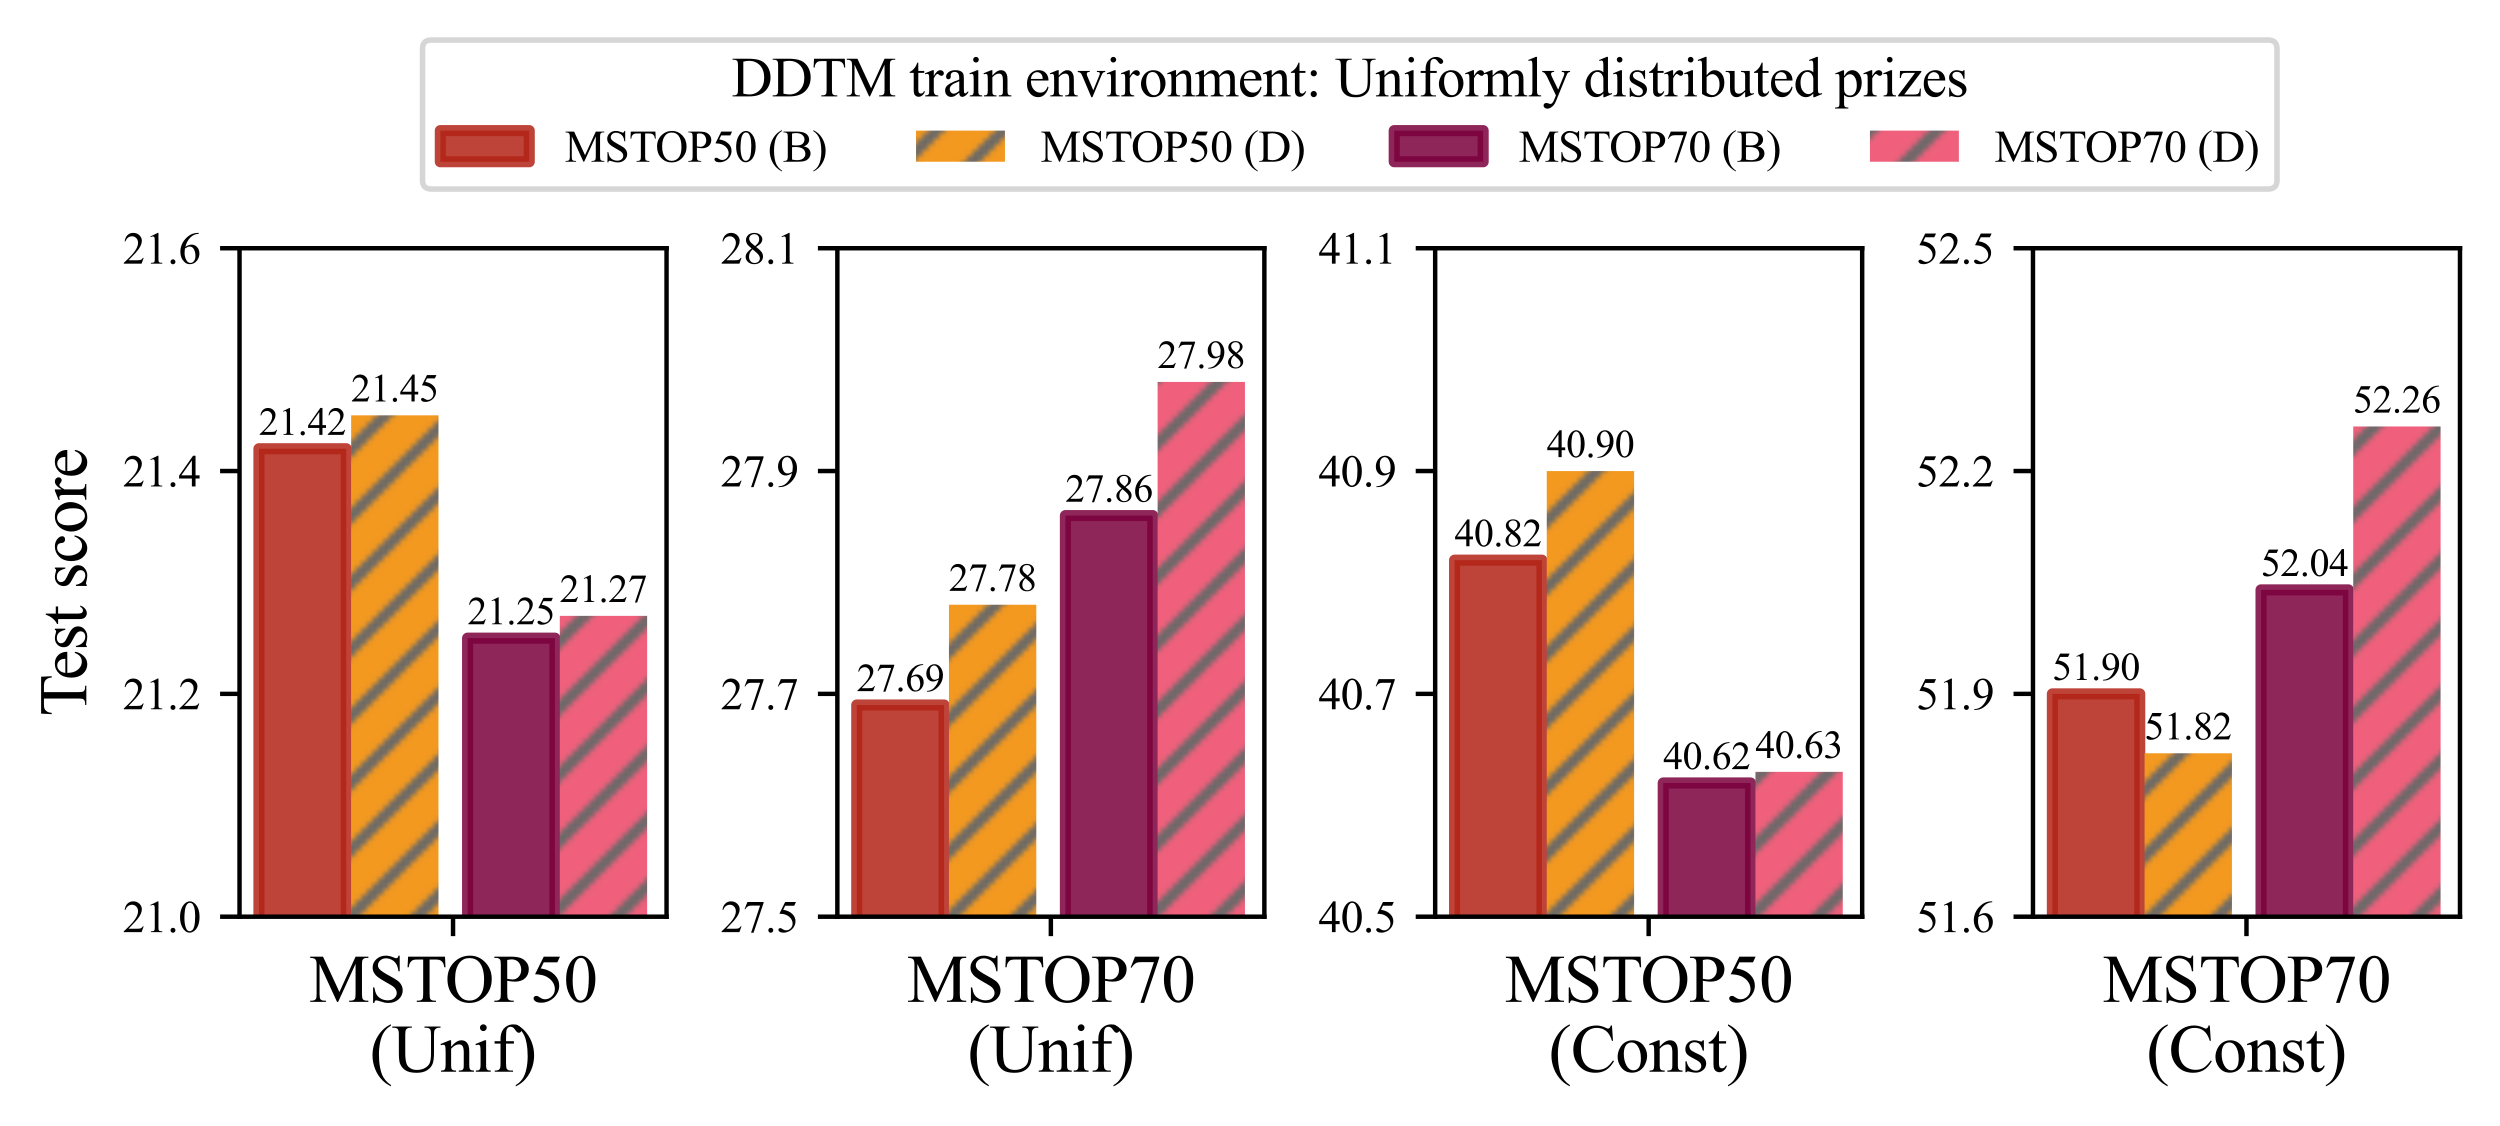 <?xml version="1.0" encoding="utf-8" standalone="no"?>
<!DOCTYPE svg PUBLIC "-//W3C//DTD SVG 1.1//EN"
  "http://www.w3.org/Graphics/SVG/1.1/DTD/svg11.dtd">
<svg height="202.605pt" version="1.1" viewBox="0 0 449.827 202.605" width="449.827pt" xmlns="http://www.w3.org/2000/svg" xmlns:xlink="http://www.w3.org/1999/xlink">
 <defs>
  <style type="text/css">*{stroke-linecap:butt;stroke-linejoin:round;}</style>
 </defs>
 <g id="figure_1">
  <g id="patch_1">
   <path d="M 0 202.605 
L 449.827 202.605 
L 449.827 0 
L 0 0 
z
" style="fill:#ffffff;"/>
  </g>
  <g id="axes_1">
   <g id="patch_2">
    <path d="M 43.099 164.939 
L 119.932 164.939 
L 119.932 44.662 
L 43.099 44.662 
z
" style="fill:#ffffff;"/>
   </g>
   <g id="patch_3">
    <path clip-path="url(#pd0d96da97e)" d="M 46.592 4374.648 
L 62.307 4374.648 
L 62.307 80.745 
L 46.592 80.745 
z
" style="fill:#b32417;opacity:0.85;stroke:#b32417;stroke-linejoin:miter;stroke-width:2;"/>
   </g>
   <g id="patch_4">
    <path clip-path="url(#pd0d96da97e)" d="M 63.181 4374.648 
L 78.896 4374.648 
L 78.896 74.731 
L 63.181 74.731 
z
" style="fill:url(#h69c9eb1861);"/>
   </g>
   <g id="patch_5">
    <path clip-path="url(#pd0d96da97e)" d="M 84.135 4374.648 
L 99.851 4374.648 
L 99.851 114.824 
L 84.135 114.824 
z
" style="fill:#7a003c;opacity:0.85;stroke:#7a003c;stroke-linejoin:miter;stroke-width:2;"/>
   </g>
   <g id="patch_6">
    <path clip-path="url(#pd0d96da97e)" d="M 100.724 4374.648 
L 116.439 4374.648 
L 116.439 110.814 
L 100.724 110.814 
z
" style="fill:url(#h06c59afed3);"/>
   </g>
   <g id="matplotlib.axis_1">
    <g id="xtick_1">
     <g id="line2d_1">
      <defs>
       <path d="M 0 0 
L 0 3.5 
" id="mc55e8072cb" style="stroke:#000000;stroke-width:0.8;"/>
      </defs>
      <g>
       <use style="stroke:#000000;stroke-width:0.8;" x="81.516" xlink:href="#mc55e8072cb" y="164.939"/>
      </g>
     </g>
     <g id="text_1">
      <!-- MSTOP50 -->
      <g transform="translate(55.614 180.272)scale(0.12 -0.12)">
       <defs>
        <path d="M 2619 0 
L 981 3566 
L 981 734 
Q 981 344 1066 247 
Q 1181 116 1431 116 
L 1581 116 
L 1581 0 
L 106 0 
L 106 116 
L 256 116 
Q 525 116 638 278 
Q 706 378 706 734 
L 706 3503 
Q 706 3784 644 3909 
Q 600 4000 483 4061 
Q 366 4122 106 4122 
L 106 4238 
L 1306 4238 
L 2844 922 
L 4356 4238 
L 5556 4238 
L 5556 4122 
L 5409 4122 
Q 5138 4122 5025 3959 
Q 4956 3859 4956 3503 
L 4956 734 
Q 4956 344 5044 247 
Q 5159 116 5409 116 
L 5556 116 
L 5556 0 
L 3756 0 
L 3756 116 
L 3906 116 
Q 4178 116 4288 278 
Q 4356 378 4356 734 
L 4356 3566 
L 2722 0 
L 2619 0 
z
" id="TimesNewRomanPSMT-4d" transform="scale(0.016)"/>
        <path d="M 2934 4334 
L 2934 2869 
L 2819 2869 
Q 2763 3291 2617 3541 
Q 2472 3791 2203 3937 
Q 1934 4084 1647 4084 
Q 1322 4084 1109 3886 
Q 897 3688 897 3434 
Q 897 3241 1031 3081 
Q 1225 2847 1953 2456 
Q 2547 2138 2764 1967 
Q 2981 1797 3098 1565 
Q 3216 1334 3216 1081 
Q 3216 600 2842 251 
Q 2469 -97 1881 -97 
Q 1697 -97 1534 -69 
Q 1438 -53 1133 45 
Q 828 144 747 144 
Q 669 144 623 97 
Q 578 50 556 -97 
L 441 -97 
L 441 1356 
L 556 1356 
Q 638 900 775 673 
Q 913 447 1195 297 
Q 1478 147 1816 147 
Q 2206 147 2432 353 
Q 2659 559 2659 841 
Q 2659 997 2573 1156 
Q 2488 1316 2306 1453 
Q 2184 1547 1640 1851 
Q 1097 2156 867 2337 
Q 638 2519 519 2737 
Q 400 2956 400 3219 
Q 400 3675 750 4004 
Q 1100 4334 1641 4334 
Q 1978 4334 2356 4169 
Q 2531 4091 2603 4091 
Q 2684 4091 2736 4139 
Q 2788 4188 2819 4334 
L 2934 4334 
z
" id="TimesNewRomanPSMT-53" transform="scale(0.016)"/>
        <path d="M 3703 4238 
L 3750 3244 
L 3631 3244 
Q 3597 3506 3538 3619 
Q 3441 3800 3280 3886 
Q 3119 3972 2856 3972 
L 2259 3972 
L 2259 734 
Q 2259 344 2344 247 
Q 2463 116 2709 116 
L 2856 116 
L 2856 0 
L 1059 0 
L 1059 116 
L 1209 116 
Q 1478 116 1591 278 
Q 1659 378 1659 734 
L 1659 3972 
L 1150 3972 
Q 853 3972 728 3928 
Q 566 3869 450 3700 
Q 334 3531 313 3244 
L 194 3244 
L 244 4238 
L 3703 4238 
z
" id="TimesNewRomanPSMT-54" transform="scale(0.016)"/>
        <path d="M 2341 4334 
Q 3166 4334 3770 3707 
Q 4375 3081 4375 2144 
Q 4375 1178 3765 540 
Q 3156 -97 2291 -97 
Q 1416 -97 820 525 
Q 225 1147 225 2134 
Q 225 3144 913 3781 
Q 1509 4334 2341 4334 
z
M 2281 4106 
Q 1713 4106 1369 3684 
Q 941 3159 941 2147 
Q 941 1109 1384 550 
Q 1725 125 2284 125 
Q 2881 125 3270 590 
Q 3659 1056 3659 2059 
Q 3659 3147 3231 3681 
Q 2888 4106 2281 4106 
z
" id="TimesNewRomanPSMT-4f" transform="scale(0.016)"/>
        <path d="M 1313 1984 
L 1313 750 
Q 1313 350 1400 253 
Q 1519 116 1759 116 
L 1922 116 
L 1922 0 
L 106 0 
L 106 116 
L 266 116 
Q 534 116 650 291 
Q 713 388 713 750 
L 713 3488 
Q 713 3888 628 3984 
Q 506 4122 266 4122 
L 106 4122 
L 106 4238 
L 1659 4238 
Q 2228 4238 2556 4120 
Q 2884 4003 3109 3725 
Q 3334 3447 3334 3066 
Q 3334 2547 2992 2222 
Q 2650 1897 2025 1897 
Q 1872 1897 1694 1919 
Q 1516 1941 1313 1984 
z
M 1313 2163 
Q 1478 2131 1606 2115 
Q 1734 2100 1825 2100 
Q 2150 2100 2386 2351 
Q 2622 2603 2622 3003 
Q 2622 3278 2509 3514 
Q 2397 3750 2190 3867 
Q 1984 3984 1722 3984 
Q 1563 3984 1313 3925 
L 1313 2163 
z
" id="TimesNewRomanPSMT-50" transform="scale(0.016)"/>
        <path d="M 2778 4238 
L 2534 3706 
L 1259 3706 
L 981 3138 
Q 1809 3016 2294 2522 
Q 2709 2097 2709 1522 
Q 2709 1188 2573 903 
Q 2438 619 2231 419 
Q 2025 219 1772 97 
Q 1413 -75 1034 -75 
Q 653 -75 479 54 
Q 306 184 306 341 
Q 306 428 378 495 
Q 450 563 559 563 
Q 641 563 702 538 
Q 763 513 909 409 
Q 1144 247 1384 247 
Q 1750 247 2026 523 
Q 2303 800 2303 1197 
Q 2303 1581 2056 1914 
Q 1809 2247 1375 2428 
Q 1034 2569 447 2591 
L 1259 4238 
L 2778 4238 
z
" id="TimesNewRomanPSMT-35" transform="scale(0.016)"/>
        <path d="M 231 2094 
Q 231 2819 450 3342 
Q 669 3866 1031 4122 
Q 1313 4325 1613 4325 
Q 2100 4325 2488 3828 
Q 2972 3213 2972 2159 
Q 2972 1422 2759 906 
Q 2547 391 2217 158 
Q 1888 -75 1581 -75 
Q 975 -75 572 641 
Q 231 1244 231 2094 
z
M 844 2016 
Q 844 1141 1059 588 
Q 1238 122 1591 122 
Q 1759 122 1940 273 
Q 2122 425 2216 781 
Q 2359 1319 2359 2297 
Q 2359 3022 2209 3506 
Q 2097 3866 1919 4016 
Q 1791 4119 1609 4119 
Q 1397 4119 1231 3928 
Q 1006 3669 925 3112 
Q 844 2556 844 2016 
z
" id="TimesNewRomanPSMT-30" transform="scale(0.016)"/>
       </defs>
       <use xlink:href="#TimesNewRomanPSMT-4d"/>
       <use x="88.916" xlink:href="#TimesNewRomanPSMT-53"/>
       <use x="144.531" xlink:href="#TimesNewRomanPSMT-54"/>
       <use x="203.865" xlink:href="#TimesNewRomanPSMT-4f"/>
       <use x="276.082" xlink:href="#TimesNewRomanPSMT-50"/>
       <use x="331.697" xlink:href="#TimesNewRomanPSMT-35"/>
       <use x="381.697" xlink:href="#TimesNewRomanPSMT-30"/>
      </g>
      <!-- (Unif) -->
      <g transform="translate(66.522 192.838)scale(0.12 -0.12)">
       <defs>
        <path d="M 1988 -1253 
L 1988 -1369 
Q 1516 -1131 1200 -813 
Q 750 -359 506 256 
Q 263 872 263 1534 
Q 263 2503 741 3301 
Q 1219 4100 1988 4444 
L 1988 4313 
Q 1603 4100 1356 3731 
Q 1109 3363 987 2797 
Q 866 2231 866 1616 
Q 866 947 969 400 
Q 1050 -31 1165 -292 
Q 1281 -553 1476 -793 
Q 1672 -1034 1988 -1253 
z
" id="TimesNewRomanPSMT-28" transform="scale(0.016)"/>
        <path d="M 3053 4122 
L 3053 4238 
L 4553 4238 
L 4553 4122 
L 4394 4122 
Q 4144 4122 4009 3913 
Q 3944 3816 3944 3463 
L 3944 1744 
Q 3944 1106 3817 754 
Q 3691 403 3320 151 
Q 2950 -100 2313 -100 
Q 1619 -100 1259 140 
Q 900 381 750 788 
Q 650 1066 650 1831 
L 650 3488 
Q 650 3878 542 4000 
Q 434 4122 194 4122 
L 34 4122 
L 34 4238 
L 1866 4238 
L 1866 4122 
L 1703 4122 
Q 1441 4122 1328 3956 
Q 1250 3844 1250 3488 
L 1250 1641 
Q 1250 1394 1295 1075 
Q 1341 756 1459 578 
Q 1578 400 1801 284 
Q 2025 169 2350 169 
Q 2766 169 3094 350 
Q 3422 531 3542 814 
Q 3663 1097 3663 1772 
L 3663 3488 
Q 3663 3884 3575 3984 
Q 3453 4122 3213 4122 
L 3053 4122 
z
" id="TimesNewRomanPSMT-55" transform="scale(0.016)"/>
        <path d="M 1034 2341 
Q 1538 2947 1994 2947 
Q 2228 2947 2397 2830 
Q 2566 2713 2666 2444 
Q 2734 2256 2734 1869 
L 2734 647 
Q 2734 375 2778 278 
Q 2813 200 2889 156 
Q 2966 113 3172 113 
L 3172 0 
L 1756 0 
L 1756 113 
L 1816 113 
Q 2016 113 2095 173 
Q 2175 234 2206 353 
Q 2219 400 2219 647 
L 2219 1819 
Q 2219 2209 2117 2386 
Q 2016 2563 1775 2563 
Q 1403 2563 1034 2156 
L 1034 647 
Q 1034 356 1069 288 
Q 1113 197 1189 155 
Q 1266 113 1500 113 
L 1500 0 
L 84 0 
L 84 113 
L 147 113 
Q 366 113 442 223 
Q 519 334 519 647 
L 519 1709 
Q 519 2225 495 2337 
Q 472 2450 423 2490 
Q 375 2531 294 2531 
Q 206 2531 84 2484 
L 38 2597 
L 900 2947 
L 1034 2947 
L 1034 2341 
z
" id="TimesNewRomanPSMT-6e" transform="scale(0.016)"/>
        <path d="M 928 4444 
Q 1059 4444 1151 4351 
Q 1244 4259 1244 4128 
Q 1244 3997 1151 3903 
Q 1059 3809 928 3809 
Q 797 3809 703 3903 
Q 609 3997 609 4128 
Q 609 4259 701 4351 
Q 794 4444 928 4444 
z
M 1188 2947 
L 1188 647 
Q 1188 378 1227 289 
Q 1266 200 1342 156 
Q 1419 113 1622 113 
L 1622 0 
L 231 0 
L 231 113 
Q 441 113 512 153 
Q 584 194 626 287 
Q 669 381 669 647 
L 669 1750 
Q 669 2216 641 2353 
Q 619 2453 572 2492 
Q 525 2531 444 2531 
Q 356 2531 231 2484 
L 188 2597 
L 1050 2947 
L 1188 2947 
z
" id="TimesNewRomanPSMT-69" transform="scale(0.016)"/>
        <path d="M 1319 2638 
L 1319 756 
Q 1319 356 1406 250 
Q 1522 113 1716 113 
L 1975 113 
L 1975 0 
L 266 0 
L 266 113 
L 394 113 
Q 519 113 622 175 
Q 725 238 764 344 
Q 803 450 803 756 
L 803 2638 
L 247 2638 
L 247 2863 
L 803 2863 
L 803 3050 
Q 803 3478 940 3775 
Q 1078 4072 1361 4255 
Q 1644 4438 1997 4438 
Q 2325 4438 2600 4225 
Q 2781 4084 2781 3909 
Q 2781 3816 2700 3733 
Q 2619 3650 2525 3650 
Q 2453 3650 2373 3701 
Q 2294 3753 2178 3923 
Q 2063 4094 1966 4153 
Q 1869 4213 1750 4213 
Q 1606 4213 1506 4136 
Q 1406 4059 1362 3898 
Q 1319 3738 1319 3069 
L 1319 2863 
L 2056 2863 
L 2056 2638 
L 1319 2638 
z
" id="TimesNewRomanPSMT-66" transform="scale(0.016)"/>
        <path d="M 144 4313 
L 144 4444 
Q 619 4209 934 3891 
Q 1381 3434 1625 2820 
Q 1869 2206 1869 1541 
Q 1869 572 1392 -226 
Q 916 -1025 144 -1369 
L 144 -1253 
Q 528 -1038 776 -670 
Q 1025 -303 1145 264 
Q 1266 831 1266 1447 
Q 1266 2113 1163 2663 
Q 1084 3094 967 3353 
Q 850 3613 656 3853 
Q 463 4094 144 4313 
z
" id="TimesNewRomanPSMT-29" transform="scale(0.016)"/>
       </defs>
       <use xlink:href="#TimesNewRomanPSMT-28"/>
       <use x="33.301" xlink:href="#TimesNewRomanPSMT-55"/>
       <use x="105.518" xlink:href="#TimesNewRomanPSMT-6e"/>
       <use x="155.518" xlink:href="#TimesNewRomanPSMT-69"/>
       <use x="183.301" xlink:href="#TimesNewRomanPSMT-66"/>
       <use x="216.602" xlink:href="#TimesNewRomanPSMT-29"/>
      </g>
     </g>
    </g>
   </g>
   <g id="matplotlib.axis_2">
    <g id="ytick_1">
     <g id="line2d_2">
      <defs>
       <path d="M 0 0 
L -3.5 0 
" id="m2b790b8fc1" style="stroke:#000000;stroke-width:0.8;"/>
      </defs>
      <g>
       <use style="stroke:#000000;stroke-width:0.8;" x="43.099" xlink:href="#m2b790b8fc1" y="164.939"/>
      </g>
     </g>
     <g id="text_2">
      <!-- 21.0 -->
      <g transform="translate(22.099 167.717)scale(0.08 -0.08)">
       <defs>
        <path d="M 2934 816 
L 2638 0 
L 138 0 
L 138 116 
Q 1241 1122 1691 1759 
Q 2141 2397 2141 2925 
Q 2141 3328 1894 3587 
Q 1647 3847 1303 3847 
Q 991 3847 742 3664 
Q 494 3481 375 3128 
L 259 3128 
Q 338 3706 661 4015 
Q 984 4325 1469 4325 
Q 1984 4325 2329 3994 
Q 2675 3663 2675 3213 
Q 2675 2891 2525 2569 
Q 2294 2063 1775 1497 
Q 997 647 803 472 
L 1909 472 
Q 2247 472 2383 497 
Q 2519 522 2628 598 
Q 2738 675 2819 816 
L 2934 816 
z
" id="TimesNewRomanPSMT-32" transform="scale(0.016)"/>
        <path d="M 750 3822 
L 1781 4325 
L 1884 4325 
L 1884 747 
Q 1884 391 1914 303 
Q 1944 216 2037 169 
Q 2131 122 2419 116 
L 2419 0 
L 825 0 
L 825 116 
Q 1125 122 1212 167 
Q 1300 213 1334 289 
Q 1369 366 1369 747 
L 1369 3034 
Q 1369 3497 1338 3628 
Q 1316 3728 1258 3775 
Q 1200 3822 1119 3822 
Q 1003 3822 797 3725 
L 750 3822 
z
" id="TimesNewRomanPSMT-31" transform="scale(0.016)"/>
        <path d="M 800 606 
Q 947 606 1047 504 
Q 1147 403 1147 259 
Q 1147 116 1045 14 
Q 944 -88 800 -88 
Q 656 -88 554 14 
Q 453 116 453 259 
Q 453 406 554 506 
Q 656 606 800 606 
z
" id="TimesNewRomanPSMT-2e" transform="scale(0.016)"/>
       </defs>
       <use xlink:href="#TimesNewRomanPSMT-32"/>
       <use x="50" xlink:href="#TimesNewRomanPSMT-31"/>
       <use x="100" xlink:href="#TimesNewRomanPSMT-2e"/>
       <use x="125" xlink:href="#TimesNewRomanPSMT-30"/>
      </g>
     </g>
    </g>
    <g id="ytick_2">
     <g id="line2d_3">
      <g>
       <use style="stroke:#000000;stroke-width:0.8;" x="43.099" xlink:href="#m2b790b8fc1" y="124.847"/>
      </g>
     </g>
     <g id="text_3">
      <!-- 21.2 -->
      <g transform="translate(22.099 127.624)scale(0.08 -0.08)">
       <use xlink:href="#TimesNewRomanPSMT-32"/>
       <use x="50" xlink:href="#TimesNewRomanPSMT-31"/>
       <use x="100" xlink:href="#TimesNewRomanPSMT-2e"/>
       <use x="125" xlink:href="#TimesNewRomanPSMT-32"/>
      </g>
     </g>
    </g>
    <g id="ytick_3">
     <g id="line2d_4">
      <g>
       <use style="stroke:#000000;stroke-width:0.8;" x="43.099" xlink:href="#m2b790b8fc1" y="84.754"/>
      </g>
     </g>
     <g id="text_4">
      <!-- 21.4 -->
      <g transform="translate(22.099 87.532)scale(0.08 -0.08)">
       <defs>
        <path d="M 2978 1563 
L 2978 1119 
L 2409 1119 
L 2409 0 
L 1894 0 
L 1894 1119 
L 100 1119 
L 100 1519 
L 2066 4325 
L 2409 4325 
L 2409 1563 
L 2978 1563 
z
M 1894 1563 
L 1894 3666 
L 406 1563 
L 1894 1563 
z
" id="TimesNewRomanPSMT-34" transform="scale(0.016)"/>
       </defs>
       <use xlink:href="#TimesNewRomanPSMT-32"/>
       <use x="50" xlink:href="#TimesNewRomanPSMT-31"/>
       <use x="100" xlink:href="#TimesNewRomanPSMT-2e"/>
       <use x="125" xlink:href="#TimesNewRomanPSMT-34"/>
      </g>
     </g>
    </g>
    <g id="ytick_4">
     <g id="line2d_5">
      <g>
       <use style="stroke:#000000;stroke-width:0.8;" x="43.099" xlink:href="#m2b790b8fc1" y="44.662"/>
      </g>
     </g>
     <g id="text_5">
      <!-- 21.6 -->
      <g transform="translate(22.099 47.439)scale(0.08 -0.08)">
       <defs>
        <path d="M 2869 4325 
L 2869 4209 
Q 2456 4169 2195 4045 
Q 1934 3922 1679 3669 
Q 1425 3416 1258 3105 
Q 1091 2794 978 2366 
Q 1428 2675 1881 2675 
Q 2316 2675 2634 2325 
Q 2953 1975 2953 1425 
Q 2953 894 2631 456 
Q 2244 -75 1606 -75 
Q 1172 -75 869 213 
Q 275 772 275 1663 
Q 275 2231 503 2743 
Q 731 3256 1154 3653 
Q 1578 4050 1965 4187 
Q 2353 4325 2688 4325 
L 2869 4325 
z
M 925 2138 
Q 869 1716 869 1456 
Q 869 1156 980 804 
Q 1091 453 1309 247 
Q 1469 100 1697 100 
Q 1969 100 2183 356 
Q 2397 613 2397 1088 
Q 2397 1622 2184 2012 
Q 1972 2403 1581 2403 
Q 1463 2403 1327 2353 
Q 1191 2303 925 2138 
z
" id="TimesNewRomanPSMT-36" transform="scale(0.016)"/>
       </defs>
       <use xlink:href="#TimesNewRomanPSMT-32"/>
       <use x="50" xlink:href="#TimesNewRomanPSMT-31"/>
       <use x="100" xlink:href="#TimesNewRomanPSMT-2e"/>
       <use x="125" xlink:href="#TimesNewRomanPSMT-36"/>
      </g>
     </g>
    </g>
    <g id="text_6">
     <!-- Test score -->
     <g transform="translate(15.533 128.871)rotate(-90)scale(0.12 -0.12)">
      <defs>
       <path d="M 681 1784 
Q 678 1147 991 784 
Q 1303 422 1725 422 
Q 2006 422 2214 576 
Q 2422 731 2563 1106 
L 2659 1044 
Q 2594 616 2278 264 
Q 1963 -88 1488 -88 
Q 972 -88 605 314 
Q 238 716 238 1394 
Q 238 2128 614 2539 
Q 991 2950 1559 2950 
Q 2041 2950 2350 2633 
Q 2659 2316 2659 1784 
L 681 1784 
z
M 681 1966 
L 2006 1966 
Q 1991 2241 1941 2353 
Q 1863 2528 1708 2628 
Q 1553 2728 1384 2728 
Q 1125 2728 920 2526 
Q 716 2325 681 1966 
z
" id="TimesNewRomanPSMT-65" transform="scale(0.016)"/>
       <path d="M 2050 2947 
L 2050 1972 
L 1947 1972 
Q 1828 2431 1642 2597 
Q 1456 2763 1169 2763 
Q 950 2763 815 2647 
Q 681 2531 681 2391 
Q 681 2216 781 2091 
Q 878 1963 1175 1819 
L 1631 1597 
Q 2266 1288 2266 781 
Q 2266 391 1970 151 
Q 1675 -88 1309 -88 
Q 1047 -88 709 6 
Q 606 38 541 38 
Q 469 38 428 -44 
L 325 -44 
L 325 978 
L 428 978 
Q 516 541 762 319 
Q 1009 97 1316 97 
Q 1531 97 1667 223 
Q 1803 350 1803 528 
Q 1803 744 1651 891 
Q 1500 1038 1047 1263 
Q 594 1488 453 1669 
Q 313 1847 313 2119 
Q 313 2472 555 2709 
Q 797 2947 1181 2947 
Q 1350 2947 1591 2875 
Q 1750 2828 1803 2828 
Q 1853 2828 1881 2850 
Q 1909 2872 1947 2947 
L 2050 2947 
z
" id="TimesNewRomanPSMT-73" transform="scale(0.016)"/>
       <path d="M 1031 3803 
L 1031 2863 
L 1700 2863 
L 1700 2644 
L 1031 2644 
L 1031 788 
Q 1031 509 1111 412 
Q 1191 316 1316 316 
Q 1419 316 1516 380 
Q 1613 444 1666 569 
L 1788 569 
Q 1678 263 1478 108 
Q 1278 -47 1066 -47 
Q 922 -47 784 33 
Q 647 113 581 261 
Q 516 409 516 719 
L 516 2644 
L 63 2644 
L 63 2747 
Q 234 2816 414 2980 
Q 594 3144 734 3369 
Q 806 3488 934 3803 
L 1031 3803 
z
" id="TimesNewRomanPSMT-74" transform="scale(0.016)"/>
       <path id="TimesNewRomanPSMT-20" transform="scale(0.016)"/>
       <path d="M 2631 1088 
Q 2516 522 2178 217 
Q 1841 -88 1431 -88 
Q 944 -88 581 321 
Q 219 731 219 1428 
Q 219 2103 620 2525 
Q 1022 2947 1584 2947 
Q 2006 2947 2278 2723 
Q 2550 2500 2550 2259 
Q 2550 2141 2473 2067 
Q 2397 1994 2259 1994 
Q 2075 1994 1981 2113 
Q 1928 2178 1911 2362 
Q 1894 2547 1784 2644 
Q 1675 2738 1481 2738 
Q 1169 2738 978 2506 
Q 725 2200 725 1697 
Q 725 1184 976 792 
Q 1228 400 1656 400 
Q 1963 400 2206 609 
Q 2378 753 2541 1131 
L 2631 1088 
z
" id="TimesNewRomanPSMT-63" transform="scale(0.016)"/>
       <path d="M 1600 2947 
Q 2250 2947 2644 2453 
Q 2978 2031 2978 1484 
Q 2978 1100 2793 706 
Q 2609 313 2286 112 
Q 1963 -88 1566 -88 
Q 919 -88 538 428 
Q 216 863 216 1403 
Q 216 1797 411 2186 
Q 606 2575 925 2761 
Q 1244 2947 1600 2947 
z
M 1503 2744 
Q 1338 2744 1170 2645 
Q 1003 2547 900 2300 
Q 797 2053 797 1666 
Q 797 1041 1045 587 
Q 1294 134 1700 134 
Q 2003 134 2200 384 
Q 2397 634 2397 1244 
Q 2397 2006 2069 2444 
Q 1847 2744 1503 2744 
z
" id="TimesNewRomanPSMT-6f" transform="scale(0.016)"/>
       <path d="M 1038 2947 
L 1038 2303 
Q 1397 2947 1775 2947 
Q 1947 2947 2059 2842 
Q 2172 2738 2172 2600 
Q 2172 2478 2090 2393 
Q 2009 2309 1897 2309 
Q 1788 2309 1652 2417 
Q 1516 2525 1450 2525 
Q 1394 2525 1328 2463 
Q 1188 2334 1038 2041 
L 1038 669 
Q 1038 431 1097 309 
Q 1138 225 1241 169 
Q 1344 113 1538 113 
L 1538 0 
L 72 0 
L 72 113 
Q 291 113 397 181 
Q 475 231 506 341 
Q 522 394 522 644 
L 522 1753 
Q 522 2253 501 2348 
Q 481 2444 426 2487 
Q 372 2531 291 2531 
Q 194 2531 72 2484 
L 41 2597 
L 906 2947 
L 1038 2947 
z
" id="TimesNewRomanPSMT-72" transform="scale(0.016)"/>
      </defs>
      <use xlink:href="#TimesNewRomanPSMT-54"/>
      <use x="54.084" xlink:href="#TimesNewRomanPSMT-65"/>
      <use x="98.469" xlink:href="#TimesNewRomanPSMT-73"/>
      <use x="137.385" xlink:href="#TimesNewRomanPSMT-74"/>
      <use x="165.168" xlink:href="#TimesNewRomanPSMT-20"/>
      <use x="190.168" xlink:href="#TimesNewRomanPSMT-73"/>
      <use x="229.084" xlink:href="#TimesNewRomanPSMT-63"/>
      <use x="273.469" xlink:href="#TimesNewRomanPSMT-6f"/>
      <use x="323.469" xlink:href="#TimesNewRomanPSMT-72"/>
      <use x="356.77" xlink:href="#TimesNewRomanPSMT-65"/>
     </g>
    </g>
   </g>
   <g id="patch_7">
    <path d="M 43.099 164.939 
L 43.099 44.662 
" style="fill:none;stroke:#000000;stroke-linecap:square;stroke-linejoin:miter;stroke-width:0.8;"/>
   </g>
   <g id="patch_8">
    <path d="M 119.932 164.939 
L 119.932 44.662 
" style="fill:none;stroke:#000000;stroke-linecap:square;stroke-linejoin:miter;stroke-width:0.8;"/>
   </g>
   <g id="patch_9">
    <path d="M 43.099 164.939 
L 119.932 164.939 
" style="fill:none;stroke:#000000;stroke-linecap:square;stroke-linejoin:miter;stroke-width:0.8;"/>
   </g>
   <g id="patch_10">
    <path d="M 43.099 44.662 
L 119.932 44.662 
" style="fill:none;stroke:#000000;stroke-linecap:square;stroke-linejoin:miter;stroke-width:0.8;"/>
   </g>
   <g id="text_7">
    <!-- 21.42 -->
    <g transform="translate(46.575 78.248)scale(0.07 -0.07)">
     <use xlink:href="#TimesNewRomanPSMT-32"/>
     <use x="50" xlink:href="#TimesNewRomanPSMT-31"/>
     <use x="100" xlink:href="#TimesNewRomanPSMT-2e"/>
     <use x="125" xlink:href="#TimesNewRomanPSMT-34"/>
     <use x="175" xlink:href="#TimesNewRomanPSMT-32"/>
    </g>
   </g>
   <g id="text_8">
    <!-- 21.45 -->
    <g transform="translate(63.163 72.234)scale(0.07 -0.07)">
     <use xlink:href="#TimesNewRomanPSMT-32"/>
     <use x="50" xlink:href="#TimesNewRomanPSMT-31"/>
     <use x="100" xlink:href="#TimesNewRomanPSMT-2e"/>
     <use x="125" xlink:href="#TimesNewRomanPSMT-34"/>
     <use x="175" xlink:href="#TimesNewRomanPSMT-35"/>
    </g>
   </g>
   <g id="text_9">
    <!-- 21.25 -->
    <g transform="translate(84.118 112.326)scale(0.07 -0.07)">
     <use xlink:href="#TimesNewRomanPSMT-32"/>
     <use x="50" xlink:href="#TimesNewRomanPSMT-31"/>
     <use x="100" xlink:href="#TimesNewRomanPSMT-2e"/>
     <use x="125" xlink:href="#TimesNewRomanPSMT-32"/>
     <use x="175" xlink:href="#TimesNewRomanPSMT-35"/>
    </g>
   </g>
   <g id="text_10">
    <!-- 21.27 -->
    <g transform="translate(100.706 108.317)scale(0.07 -0.07)">
     <defs>
      <path d="M 644 4238 
L 2916 4238 
L 2916 4119 
L 1503 -88 
L 1153 -88 
L 2419 3728 
L 1253 3728 
Q 900 3728 750 3644 
Q 488 3500 328 3200 
L 238 3234 
L 644 4238 
z
" id="TimesNewRomanPSMT-37" transform="scale(0.016)"/>
     </defs>
     <use xlink:href="#TimesNewRomanPSMT-32"/>
     <use x="50" xlink:href="#TimesNewRomanPSMT-31"/>
     <use x="100" xlink:href="#TimesNewRomanPSMT-2e"/>
     <use x="125" xlink:href="#TimesNewRomanPSMT-32"/>
     <use x="175" xlink:href="#TimesNewRomanPSMT-37"/>
    </g>
   </g>
  </g>
  <g id="axes_2">
   <g id="patch_11">
    <path d="M 150.665 164.939 
L 227.497 164.939 
L 227.497 44.662 
L 150.665 44.662 
z
" style="fill:#ffffff;"/>
   </g>
   <g id="patch_12">
    <path clip-path="url(#p0a4c7c836f)" d="M 154.157 5677.652 
L 169.873 5677.652 
L 169.873 126.851 
L 154.157 126.851 
z
" style="fill:#b32417;opacity:0.85;stroke:#b32417;stroke-linejoin:miter;stroke-width:2;"/>
   </g>
   <g id="patch_13">
    <path clip-path="url(#p0a4c7c836f)" d="M 170.746 5677.652 
L 186.461 5677.652 
L 186.461 108.81 
L 170.746 108.81 
z
" style="fill:url(#h69c9eb1861);"/>
   </g>
   <g id="patch_14">
    <path clip-path="url(#p0a4c7c836f)" d="M 191.7 5677.652 
L 207.416 5677.652 
L 207.416 92.773 
L 191.7 92.773 
z
" style="fill:#7a003c;opacity:0.85;stroke:#7a003c;stroke-linejoin:miter;stroke-width:2;"/>
   </g>
   <g id="patch_15">
    <path clip-path="url(#p0a4c7c836f)" d="M 208.289 5677.652 
L 224.005 5677.652 
L 224.005 68.717 
L 208.289 68.717 
z
" style="fill:url(#h06c59afed3);"/>
   </g>
   <g id="matplotlib.axis_3">
    <g id="xtick_2">
     <g id="line2d_6">
      <g>
       <use style="stroke:#000000;stroke-width:0.8;" x="189.081" xlink:href="#mc55e8072cb" y="164.939"/>
      </g>
     </g>
     <g id="text_11">
      <!-- MSTOP70 -->
      <g transform="translate(163.18 180.272)scale(0.12 -0.12)">
       <use xlink:href="#TimesNewRomanPSMT-4d"/>
       <use x="88.916" xlink:href="#TimesNewRomanPSMT-53"/>
       <use x="144.531" xlink:href="#TimesNewRomanPSMT-54"/>
       <use x="203.865" xlink:href="#TimesNewRomanPSMT-4f"/>
       <use x="276.082" xlink:href="#TimesNewRomanPSMT-50"/>
       <use x="331.697" xlink:href="#TimesNewRomanPSMT-37"/>
       <use x="381.697" xlink:href="#TimesNewRomanPSMT-30"/>
      </g>
      <!-- (Unif) -->
      <g transform="translate(174.087 192.838)scale(0.12 -0.12)">
       <use xlink:href="#TimesNewRomanPSMT-28"/>
       <use x="33.301" xlink:href="#TimesNewRomanPSMT-55"/>
       <use x="105.518" xlink:href="#TimesNewRomanPSMT-6e"/>
       <use x="155.518" xlink:href="#TimesNewRomanPSMT-69"/>
       <use x="183.301" xlink:href="#TimesNewRomanPSMT-66"/>
       <use x="216.602" xlink:href="#TimesNewRomanPSMT-29"/>
      </g>
     </g>
    </g>
   </g>
   <g id="matplotlib.axis_4">
    <g id="ytick_5">
     <g id="line2d_7">
      <g>
       <use style="stroke:#000000;stroke-width:0.8;" x="150.665" xlink:href="#m2b790b8fc1" y="164.939"/>
      </g>
     </g>
     <g id="text_12">
      <!-- 27.5 -->
      <g transform="translate(129.665 167.717)scale(0.08 -0.08)">
       <use xlink:href="#TimesNewRomanPSMT-32"/>
       <use x="50" xlink:href="#TimesNewRomanPSMT-37"/>
       <use x="100" xlink:href="#TimesNewRomanPSMT-2e"/>
       <use x="125" xlink:href="#TimesNewRomanPSMT-35"/>
      </g>
     </g>
    </g>
    <g id="ytick_6">
     <g id="line2d_8">
      <g>
       <use style="stroke:#000000;stroke-width:0.8;" x="150.665" xlink:href="#m2b790b8fc1" y="124.847"/>
      </g>
     </g>
     <g id="text_13">
      <!-- 27.7 -->
      <g transform="translate(129.665 127.624)scale(0.08 -0.08)">
       <use xlink:href="#TimesNewRomanPSMT-32"/>
       <use x="50" xlink:href="#TimesNewRomanPSMT-37"/>
       <use x="100" xlink:href="#TimesNewRomanPSMT-2e"/>
       <use x="125" xlink:href="#TimesNewRomanPSMT-37"/>
      </g>
     </g>
    </g>
    <g id="ytick_7">
     <g id="line2d_9">
      <g>
       <use style="stroke:#000000;stroke-width:0.8;" x="150.665" xlink:href="#m2b790b8fc1" y="84.754"/>
      </g>
     </g>
     <g id="text_14">
      <!-- 27.9 -->
      <g transform="translate(129.665 87.532)scale(0.08 -0.08)">
       <defs>
        <path d="M 338 -88 
L 338 28 
Q 744 34 1094 217 
Q 1444 400 1770 856 
Q 2097 1313 2225 1859 
Q 1734 1544 1338 1544 
Q 891 1544 572 1889 
Q 253 2234 253 2806 
Q 253 3363 572 3797 
Q 956 4325 1575 4325 
Q 2097 4325 2469 3894 
Q 2925 3359 2925 2575 
Q 2925 1869 2578 1258 
Q 2231 647 1613 244 
Q 1109 -88 516 -88 
L 338 -88 
z
M 2275 2091 
Q 2331 2497 2331 2741 
Q 2331 3044 2228 3395 
Q 2125 3747 1936 3934 
Q 1747 4122 1506 4122 
Q 1228 4122 1018 3872 
Q 809 3622 809 3128 
Q 809 2469 1088 2097 
Q 1291 1828 1588 1828 
Q 1731 1828 1928 1897 
Q 2125 1966 2275 2091 
z
" id="TimesNewRomanPSMT-39" transform="scale(0.016)"/>
       </defs>
       <use xlink:href="#TimesNewRomanPSMT-32"/>
       <use x="50" xlink:href="#TimesNewRomanPSMT-37"/>
       <use x="100" xlink:href="#TimesNewRomanPSMT-2e"/>
       <use x="125" xlink:href="#TimesNewRomanPSMT-39"/>
      </g>
     </g>
    </g>
    <g id="ytick_8">
     <g id="line2d_10">
      <g>
       <use style="stroke:#000000;stroke-width:0.8;" x="150.665" xlink:href="#m2b790b8fc1" y="44.662"/>
      </g>
     </g>
     <g id="text_15">
      <!-- 28.1 -->
      <g transform="translate(129.665 47.439)scale(0.08 -0.08)">
       <defs>
        <path d="M 1228 2134 
Q 725 2547 579 2797 
Q 434 3047 434 3316 
Q 434 3728 753 4026 
Q 1072 4325 1600 4325 
Q 2113 4325 2425 4047 
Q 2738 3769 2738 3413 
Q 2738 3175 2569 2928 
Q 2400 2681 1866 2347 
Q 2416 1922 2594 1678 
Q 2831 1359 2831 1006 
Q 2831 559 2490 242 
Q 2150 -75 1597 -75 
Q 994 -75 656 303 
Q 388 606 388 966 
Q 388 1247 577 1523 
Q 766 1800 1228 2134 
z
M 1719 2469 
Q 2094 2806 2194 3001 
Q 2294 3197 2294 3444 
Q 2294 3772 2109 3958 
Q 1925 4144 1606 4144 
Q 1288 4144 1088 3959 
Q 888 3775 888 3528 
Q 888 3366 970 3203 
Q 1053 3041 1206 2894 
L 1719 2469 
z
M 1375 2016 
Q 1116 1797 991 1539 
Q 866 1281 866 981 
Q 866 578 1086 336 
Q 1306 94 1647 94 
Q 1984 94 2187 284 
Q 2391 475 2391 747 
Q 2391 972 2272 1150 
Q 2050 1481 1375 2016 
z
" id="TimesNewRomanPSMT-38" transform="scale(0.016)"/>
       </defs>
       <use xlink:href="#TimesNewRomanPSMT-32"/>
       <use x="50" xlink:href="#TimesNewRomanPSMT-38"/>
       <use x="100" xlink:href="#TimesNewRomanPSMT-2e"/>
       <use x="125" xlink:href="#TimesNewRomanPSMT-31"/>
      </g>
     </g>
    </g>
   </g>
   <g id="patch_16">
    <path d="M 150.665 164.939 
L 150.665 44.662 
" style="fill:none;stroke:#000000;stroke-linecap:square;stroke-linejoin:miter;stroke-width:0.8;"/>
   </g>
   <g id="patch_17">
    <path d="M 227.497 164.939 
L 227.497 44.662 
" style="fill:none;stroke:#000000;stroke-linecap:square;stroke-linejoin:miter;stroke-width:0.8;"/>
   </g>
   <g id="patch_18">
    <path d="M 150.665 164.939 
L 227.497 164.939 
" style="fill:none;stroke:#000000;stroke-linecap:square;stroke-linejoin:miter;stroke-width:0.8;"/>
   </g>
   <g id="patch_19">
    <path d="M 150.665 44.662 
L 227.497 44.662 
" style="fill:none;stroke:#000000;stroke-linecap:square;stroke-linejoin:miter;stroke-width:0.8;"/>
   </g>
   <g id="text_16">
    <!-- 27.69 -->
    <g transform="translate(154.14 124.354)scale(0.07 -0.07)">
     <use xlink:href="#TimesNewRomanPSMT-32"/>
     <use x="50" xlink:href="#TimesNewRomanPSMT-37"/>
     <use x="100" xlink:href="#TimesNewRomanPSMT-2e"/>
     <use x="125" xlink:href="#TimesNewRomanPSMT-36"/>
     <use x="175" xlink:href="#TimesNewRomanPSMT-39"/>
    </g>
   </g>
   <g id="text_17">
    <!-- 27.78 -->
    <g transform="translate(170.729 106.312)scale(0.07 -0.07)">
     <use xlink:href="#TimesNewRomanPSMT-32"/>
     <use x="50" xlink:href="#TimesNewRomanPSMT-37"/>
     <use x="100" xlink:href="#TimesNewRomanPSMT-2e"/>
     <use x="125" xlink:href="#TimesNewRomanPSMT-37"/>
     <use x="175" xlink:href="#TimesNewRomanPSMT-38"/>
    </g>
   </g>
   <g id="text_18">
    <!-- 27.86 -->
    <g transform="translate(191.683 90.275)scale(0.07 -0.07)">
     <use xlink:href="#TimesNewRomanPSMT-32"/>
     <use x="50" xlink:href="#TimesNewRomanPSMT-37"/>
     <use x="100" xlink:href="#TimesNewRomanPSMT-2e"/>
     <use x="125" xlink:href="#TimesNewRomanPSMT-38"/>
     <use x="175" xlink:href="#TimesNewRomanPSMT-36"/>
    </g>
   </g>
   <g id="text_19">
    <!-- 27.98 -->
    <g transform="translate(208.272 66.22)scale(0.07 -0.07)">
     <use xlink:href="#TimesNewRomanPSMT-32"/>
     <use x="50" xlink:href="#TimesNewRomanPSMT-37"/>
     <use x="100" xlink:href="#TimesNewRomanPSMT-2e"/>
     <use x="125" xlink:href="#TimesNewRomanPSMT-39"/>
     <use x="175" xlink:href="#TimesNewRomanPSMT-38"/>
    </g>
   </g>
  </g>
  <g id="axes_3">
   <g id="patch_20">
    <path d="M 258.23 164.939 
L 335.062 164.939 
L 335.062 44.662 
L 258.23 44.662 
z
" style="fill:#ffffff;"/>
   </g>
   <g id="patch_21">
    <path clip-path="url(#p4229c5d7f9)" d="M 261.722 8283.662 
L 277.438 8283.662 
L 277.438 100.791 
L 261.722 100.791 
z
" style="fill:#b32417;opacity:0.85;stroke:#b32417;stroke-linejoin:miter;stroke-width:2;"/>
   </g>
   <g id="patch_22">
    <path clip-path="url(#p4229c5d7f9)" d="M 278.311 8283.662 
L 294.027 8283.662 
L 294.027 84.754 
L 278.311 84.754 
z
" style="fill:url(#h69c9eb1861);"/>
   </g>
   <g id="patch_23">
    <path clip-path="url(#p4229c5d7f9)" d="M 299.265 8283.662 
L 314.981 8283.662 
L 314.981 140.884 
L 299.265 140.884 
z
" style="fill:#7a003c;opacity:0.85;stroke:#7a003c;stroke-linejoin:miter;stroke-width:2;"/>
   </g>
   <g id="patch_24">
    <path clip-path="url(#p4229c5d7f9)" d="M 315.854 8283.662 
L 331.57 8283.662 
L 331.57 138.879 
L 315.854 138.879 
z
" style="fill:url(#h06c59afed3);"/>
   </g>
   <g id="matplotlib.axis_5">
    <g id="xtick_3">
     <g id="line2d_11">
      <g>
       <use style="stroke:#000000;stroke-width:0.8;" x="296.646" xlink:href="#mc55e8072cb" y="164.939"/>
      </g>
     </g>
     <g id="text_20">
      <!-- MSTOP50 -->
      <g transform="translate(270.745 180.272)scale(0.12 -0.12)">
       <use xlink:href="#TimesNewRomanPSMT-4d"/>
       <use x="88.916" xlink:href="#TimesNewRomanPSMT-53"/>
       <use x="144.531" xlink:href="#TimesNewRomanPSMT-54"/>
       <use x="203.865" xlink:href="#TimesNewRomanPSMT-4f"/>
       <use x="276.082" xlink:href="#TimesNewRomanPSMT-50"/>
       <use x="331.697" xlink:href="#TimesNewRomanPSMT-35"/>
       <use x="381.697" xlink:href="#TimesNewRomanPSMT-30"/>
      </g>
      <!-- (Const) -->
      <g transform="translate(278.646 192.838)scale(0.12 -0.12)">
       <defs>
        <path d="M 3853 4334 
L 3950 2894 
L 3853 2894 
Q 3659 3541 3300 3825 
Q 2941 4109 2438 4109 
Q 2016 4109 1675 3895 
Q 1334 3681 1139 3212 
Q 944 2744 944 2047 
Q 944 1472 1128 1050 
Q 1313 628 1683 403 
Q 2053 178 2528 178 
Q 2941 178 3256 354 
Q 3572 531 3950 1056 
L 4047 994 
Q 3728 428 3303 165 
Q 2878 -97 2294 -97 
Q 1241 -97 663 684 
Q 231 1266 231 2053 
Q 231 2688 515 3219 
Q 800 3750 1298 4042 
Q 1797 4334 2388 4334 
Q 2847 4334 3294 4109 
Q 3425 4041 3481 4041 
Q 3566 4041 3628 4100 
Q 3709 4184 3744 4334 
L 3853 4334 
z
" id="TimesNewRomanPSMT-43" transform="scale(0.016)"/>
       </defs>
       <use xlink:href="#TimesNewRomanPSMT-28"/>
       <use x="33.301" xlink:href="#TimesNewRomanPSMT-43"/>
       <use x="100" xlink:href="#TimesNewRomanPSMT-6f"/>
       <use x="150" xlink:href="#TimesNewRomanPSMT-6e"/>
       <use x="200" xlink:href="#TimesNewRomanPSMT-73"/>
       <use x="238.916" xlink:href="#TimesNewRomanPSMT-74"/>
       <use x="266.699" xlink:href="#TimesNewRomanPSMT-29"/>
      </g>
     </g>
    </g>
   </g>
   <g id="matplotlib.axis_6">
    <g id="ytick_9">
     <g id="line2d_12">
      <g>
       <use style="stroke:#000000;stroke-width:0.8;" x="258.23" xlink:href="#m2b790b8fc1" y="164.939"/>
      </g>
     </g>
     <g id="text_21">
      <!-- 40.5 -->
      <g transform="translate(237.23 167.717)scale(0.08 -0.08)">
       <use xlink:href="#TimesNewRomanPSMT-34"/>
       <use x="50" xlink:href="#TimesNewRomanPSMT-30"/>
       <use x="100" xlink:href="#TimesNewRomanPSMT-2e"/>
       <use x="125" xlink:href="#TimesNewRomanPSMT-35"/>
      </g>
     </g>
    </g>
    <g id="ytick_10">
     <g id="line2d_13">
      <g>
       <use style="stroke:#000000;stroke-width:0.8;" x="258.23" xlink:href="#m2b790b8fc1" y="124.847"/>
      </g>
     </g>
     <g id="text_22">
      <!-- 40.7 -->
      <g transform="translate(237.23 127.624)scale(0.08 -0.08)">
       <use xlink:href="#TimesNewRomanPSMT-34"/>
       <use x="50" xlink:href="#TimesNewRomanPSMT-30"/>
       <use x="100" xlink:href="#TimesNewRomanPSMT-2e"/>
       <use x="125" xlink:href="#TimesNewRomanPSMT-37"/>
      </g>
     </g>
    </g>
    <g id="ytick_11">
     <g id="line2d_14">
      <g>
       <use style="stroke:#000000;stroke-width:0.8;" x="258.23" xlink:href="#m2b790b8fc1" y="84.754"/>
      </g>
     </g>
     <g id="text_23">
      <!-- 40.9 -->
      <g transform="translate(237.23 87.532)scale(0.08 -0.08)">
       <use xlink:href="#TimesNewRomanPSMT-34"/>
       <use x="50" xlink:href="#TimesNewRomanPSMT-30"/>
       <use x="100" xlink:href="#TimesNewRomanPSMT-2e"/>
       <use x="125" xlink:href="#TimesNewRomanPSMT-39"/>
      </g>
     </g>
    </g>
    <g id="ytick_12">
     <g id="line2d_15">
      <g>
       <use style="stroke:#000000;stroke-width:0.8;" x="258.23" xlink:href="#m2b790b8fc1" y="44.662"/>
      </g>
     </g>
     <g id="text_24">
      <!-- 41.1 -->
      <g transform="translate(237.23 47.439)scale(0.08 -0.08)">
       <use xlink:href="#TimesNewRomanPSMT-34"/>
       <use x="50" xlink:href="#TimesNewRomanPSMT-31"/>
       <use x="100" xlink:href="#TimesNewRomanPSMT-2e"/>
       <use x="125" xlink:href="#TimesNewRomanPSMT-31"/>
      </g>
     </g>
    </g>
   </g>
   <g id="patch_25">
    <path d="M 258.23 164.939 
L 258.23 44.662 
" style="fill:none;stroke:#000000;stroke-linecap:square;stroke-linejoin:miter;stroke-width:0.8;"/>
   </g>
   <g id="patch_26">
    <path d="M 335.062 164.939 
L 335.062 44.662 
" style="fill:none;stroke:#000000;stroke-linecap:square;stroke-linejoin:miter;stroke-width:0.8;"/>
   </g>
   <g id="patch_27">
    <path d="M 258.23 164.939 
L 335.062 164.939 
" style="fill:none;stroke:#000000;stroke-linecap:square;stroke-linejoin:miter;stroke-width:0.8;"/>
   </g>
   <g id="patch_28">
    <path d="M 258.23 44.662 
L 335.062 44.662 
" style="fill:none;stroke:#000000;stroke-linecap:square;stroke-linejoin:miter;stroke-width:0.8;"/>
   </g>
   <g id="text_25">
    <!-- 40.82 -->
    <g transform="translate(261.705 98.294)scale(0.07 -0.07)">
     <use xlink:href="#TimesNewRomanPSMT-34"/>
     <use x="50" xlink:href="#TimesNewRomanPSMT-30"/>
     <use x="100" xlink:href="#TimesNewRomanPSMT-2e"/>
     <use x="125" xlink:href="#TimesNewRomanPSMT-38"/>
     <use x="175" xlink:href="#TimesNewRomanPSMT-32"/>
    </g>
   </g>
   <g id="text_26">
    <!-- 40.90 -->
    <g transform="translate(278.294 82.257)scale(0.07 -0.07)">
     <use xlink:href="#TimesNewRomanPSMT-34"/>
     <use x="50" xlink:href="#TimesNewRomanPSMT-30"/>
     <use x="100" xlink:href="#TimesNewRomanPSMT-2e"/>
     <use x="125" xlink:href="#TimesNewRomanPSMT-39"/>
     <use x="175" xlink:href="#TimesNewRomanPSMT-30"/>
    </g>
   </g>
   <g id="text_27">
    <!-- 40.62 -->
    <g transform="translate(299.248 138.386)scale(0.07 -0.07)">
     <use xlink:href="#TimesNewRomanPSMT-34"/>
     <use x="50" xlink:href="#TimesNewRomanPSMT-30"/>
     <use x="100" xlink:href="#TimesNewRomanPSMT-2e"/>
     <use x="125" xlink:href="#TimesNewRomanPSMT-36"/>
     <use x="175" xlink:href="#TimesNewRomanPSMT-32"/>
    </g>
   </g>
   <g id="text_28">
    <!-- 40.63 -->
    <g transform="translate(315.837 136.382)scale(0.07 -0.07)">
     <defs>
      <path d="M 325 3431 
Q 506 3859 782 4092 
Q 1059 4325 1472 4325 
Q 1981 4325 2253 3994 
Q 2459 3747 2459 3466 
Q 2459 3003 1878 2509 
Q 2269 2356 2469 2072 
Q 2669 1788 2669 1403 
Q 2669 853 2319 450 
Q 1863 -75 997 -75 
Q 569 -75 414 31 
Q 259 138 259 259 
Q 259 350 332 419 
Q 406 488 509 488 
Q 588 488 669 463 
Q 722 447 909 348 
Q 1097 250 1169 231 
Q 1284 197 1416 197 
Q 1734 197 1970 444 
Q 2206 691 2206 1028 
Q 2206 1275 2097 1509 
Q 2016 1684 1919 1775 
Q 1784 1900 1550 2001 
Q 1316 2103 1072 2103 
L 972 2103 
L 972 2197 
Q 1219 2228 1467 2375 
Q 1716 2522 1828 2728 
Q 1941 2934 1941 3181 
Q 1941 3503 1739 3701 
Q 1538 3900 1238 3900 
Q 753 3900 428 3381 
L 325 3431 
z
" id="TimesNewRomanPSMT-33" transform="scale(0.016)"/>
     </defs>
     <use xlink:href="#TimesNewRomanPSMT-34"/>
     <use x="50" xlink:href="#TimesNewRomanPSMT-30"/>
     <use x="100" xlink:href="#TimesNewRomanPSMT-2e"/>
     <use x="125" xlink:href="#TimesNewRomanPSMT-36"/>
     <use x="175" xlink:href="#TimesNewRomanPSMT-33"/>
    </g>
   </g>
  </g>
  <g id="axes_4">
   <g id="patch_29">
    <path d="M 365.795 164.939 
L 442.627 164.939 
L 442.627 44.662 
L 365.795 44.662 
z
" style="fill:#ffffff;"/>
   </g>
   <g id="patch_30">
    <path clip-path="url(#p232f7d7751)" d="M 369.287 7060.842 
L 385.003 7060.842 
L 385.003 124.847 
L 369.287 124.847 
z
" style="fill:#b32417;opacity:0.85;stroke:#b32417;stroke-linejoin:miter;stroke-width:2;"/>
   </g>
   <g id="patch_31">
    <path clip-path="url(#p232f7d7751)" d="M 385.876 7060.842 
L 401.592 7060.842 
L 401.592 135.538 
L 385.876 135.538 
z
" style="fill:url(#h69c9eb1861);"/>
   </g>
   <g id="patch_32">
    <path clip-path="url(#p232f7d7751)" d="M 406.831 7060.842 
L 422.546 7060.842 
L 422.546 106.137 
L 406.831 106.137 
z
" style="fill:#7a003c;opacity:0.85;stroke:#7a003c;stroke-linejoin:miter;stroke-width:2;"/>
   </g>
   <g id="patch_33">
    <path clip-path="url(#p232f7d7751)" d="M 423.419 7060.842 
L 439.135 7060.842 
L 439.135 76.736 
L 423.419 76.736 
z
" style="fill:url(#h06c59afed3);"/>
   </g>
   <g id="matplotlib.axis_7">
    <g id="xtick_4">
     <g id="line2d_16">
      <g>
       <use style="stroke:#000000;stroke-width:0.8;" x="404.211" xlink:href="#mc55e8072cb" y="164.939"/>
      </g>
     </g>
     <g id="text_29">
      <!-- MSTOP70 -->
      <g transform="translate(378.31 180.272)scale(0.12 -0.12)">
       <use xlink:href="#TimesNewRomanPSMT-4d"/>
       <use x="88.916" xlink:href="#TimesNewRomanPSMT-53"/>
       <use x="144.531" xlink:href="#TimesNewRomanPSMT-54"/>
       <use x="203.865" xlink:href="#TimesNewRomanPSMT-4f"/>
       <use x="276.082" xlink:href="#TimesNewRomanPSMT-50"/>
       <use x="331.697" xlink:href="#TimesNewRomanPSMT-37"/>
       <use x="381.697" xlink:href="#TimesNewRomanPSMT-30"/>
      </g>
      <!-- (Const) -->
      <g transform="translate(386.211 192.838)scale(0.12 -0.12)">
       <use xlink:href="#TimesNewRomanPSMT-28"/>
       <use x="33.301" xlink:href="#TimesNewRomanPSMT-43"/>
       <use x="100" xlink:href="#TimesNewRomanPSMT-6f"/>
       <use x="150" xlink:href="#TimesNewRomanPSMT-6e"/>
       <use x="200" xlink:href="#TimesNewRomanPSMT-73"/>
       <use x="238.916" xlink:href="#TimesNewRomanPSMT-74"/>
       <use x="266.699" xlink:href="#TimesNewRomanPSMT-29"/>
      </g>
     </g>
    </g>
   </g>
   <g id="matplotlib.axis_8">
    <g id="ytick_13">
     <g id="line2d_17">
      <g>
       <use style="stroke:#000000;stroke-width:0.8;" x="365.795" xlink:href="#m2b790b8fc1" y="164.939"/>
      </g>
     </g>
     <g id="text_30">
      <!-- 51.6 -->
      <g transform="translate(344.795 167.717)scale(0.08 -0.08)">
       <use xlink:href="#TimesNewRomanPSMT-35"/>
       <use x="50" xlink:href="#TimesNewRomanPSMT-31"/>
       <use x="100" xlink:href="#TimesNewRomanPSMT-2e"/>
       <use x="125" xlink:href="#TimesNewRomanPSMT-36"/>
      </g>
     </g>
    </g>
    <g id="ytick_14">
     <g id="line2d_18">
      <g>
       <use style="stroke:#000000;stroke-width:0.8;" x="365.795" xlink:href="#m2b790b8fc1" y="124.847"/>
      </g>
     </g>
     <g id="text_31">
      <!-- 51.9 -->
      <g transform="translate(344.795 127.624)scale(0.08 -0.08)">
       <use xlink:href="#TimesNewRomanPSMT-35"/>
       <use x="50" xlink:href="#TimesNewRomanPSMT-31"/>
       <use x="100" xlink:href="#TimesNewRomanPSMT-2e"/>
       <use x="125" xlink:href="#TimesNewRomanPSMT-39"/>
      </g>
     </g>
    </g>
    <g id="ytick_15">
     <g id="line2d_19">
      <g>
       <use style="stroke:#000000;stroke-width:0.8;" x="365.795" xlink:href="#m2b790b8fc1" y="84.754"/>
      </g>
     </g>
     <g id="text_32">
      <!-- 52.2 -->
      <g transform="translate(344.795 87.532)scale(0.08 -0.08)">
       <use xlink:href="#TimesNewRomanPSMT-35"/>
       <use x="50" xlink:href="#TimesNewRomanPSMT-32"/>
       <use x="100" xlink:href="#TimesNewRomanPSMT-2e"/>
       <use x="125" xlink:href="#TimesNewRomanPSMT-32"/>
      </g>
     </g>
    </g>
    <g id="ytick_16">
     <g id="line2d_20">
      <g>
       <use style="stroke:#000000;stroke-width:0.8;" x="365.795" xlink:href="#m2b790b8fc1" y="44.662"/>
      </g>
     </g>
     <g id="text_33">
      <!-- 52.5 -->
      <g transform="translate(344.795 47.439)scale(0.08 -0.08)">
       <use xlink:href="#TimesNewRomanPSMT-35"/>
       <use x="50" xlink:href="#TimesNewRomanPSMT-32"/>
       <use x="100" xlink:href="#TimesNewRomanPSMT-2e"/>
       <use x="125" xlink:href="#TimesNewRomanPSMT-35"/>
      </g>
     </g>
    </g>
   </g>
   <g id="patch_34">
    <path d="M 365.795 164.939 
L 365.795 44.662 
" style="fill:none;stroke:#000000;stroke-linecap:square;stroke-linejoin:miter;stroke-width:0.8;"/>
   </g>
   <g id="patch_35">
    <path d="M 442.627 164.939 
L 442.627 44.662 
" style="fill:none;stroke:#000000;stroke-linecap:square;stroke-linejoin:miter;stroke-width:0.8;"/>
   </g>
   <g id="patch_36">
    <path d="M 365.795 164.939 
L 442.627 164.939 
" style="fill:none;stroke:#000000;stroke-linecap:square;stroke-linejoin:miter;stroke-width:0.8;"/>
   </g>
   <g id="patch_37">
    <path d="M 365.795 44.662 
L 442.627 44.662 
" style="fill:none;stroke:#000000;stroke-linecap:square;stroke-linejoin:miter;stroke-width:0.8;"/>
   </g>
   <g id="text_34">
    <!-- 51.90 -->
    <g transform="translate(369.27 122.349)scale(0.07 -0.07)">
     <use xlink:href="#TimesNewRomanPSMT-35"/>
     <use x="50" xlink:href="#TimesNewRomanPSMT-31"/>
     <use x="100" xlink:href="#TimesNewRomanPSMT-2e"/>
     <use x="125" xlink:href="#TimesNewRomanPSMT-39"/>
     <use x="175" xlink:href="#TimesNewRomanPSMT-30"/>
    </g>
   </g>
   <g id="text_35">
    <!-- 51.82 -->
    <g transform="translate(385.859 133.041)scale(0.07 -0.07)">
     <use xlink:href="#TimesNewRomanPSMT-35"/>
     <use x="50" xlink:href="#TimesNewRomanPSMT-31"/>
     <use x="100" xlink:href="#TimesNewRomanPSMT-2e"/>
     <use x="125" xlink:href="#TimesNewRomanPSMT-38"/>
     <use x="175" xlink:href="#TimesNewRomanPSMT-32"/>
    </g>
   </g>
   <g id="text_36">
    <!-- 52.04 -->
    <g transform="translate(406.813 103.64)scale(0.07 -0.07)">
     <use xlink:href="#TimesNewRomanPSMT-35"/>
     <use x="50" xlink:href="#TimesNewRomanPSMT-32"/>
     <use x="100" xlink:href="#TimesNewRomanPSMT-2e"/>
     <use x="125" xlink:href="#TimesNewRomanPSMT-30"/>
     <use x="175" xlink:href="#TimesNewRomanPSMT-34"/>
    </g>
   </g>
   <g id="text_37">
    <!-- 52.26 -->
    <g transform="translate(423.402 74.239)scale(0.07 -0.07)">
     <use xlink:href="#TimesNewRomanPSMT-35"/>
     <use x="50" xlink:href="#TimesNewRomanPSMT-32"/>
     <use x="100" xlink:href="#TimesNewRomanPSMT-2e"/>
     <use x="125" xlink:href="#TimesNewRomanPSMT-32"/>
     <use x="175" xlink:href="#TimesNewRomanPSMT-36"/>
    </g>
   </g>
   <g id="legend_1">
    <g id="patch_38">
     <path d="M 77.625 34.013 
L 408.102 34.013 
Q 409.702 34.013 409.702 32.413 
L 409.702 8.8 
Q 409.702 7.2 408.102 7.2 
L 77.625 7.2 
Q 76.025 7.2 76.025 8.8 
L 76.025 32.413 
Q 76.025 34.013 77.625 34.013 
z
" style="fill:#ffffff;opacity:0.8;stroke:#cccccc;stroke-linejoin:miter;"/>
    </g>
    <g id="text_38">
     <!-- DDTM train environment: Uniformly distributed prizes -->
     <g transform="translate(131.635 17.344)scale(0.1 -0.1)">
      <defs>
       <path d="M 109 0 
L 109 116 
L 269 116 
Q 538 116 650 288 
Q 719 391 719 750 
L 719 3488 
Q 719 3884 631 3984 
Q 509 4122 269 4122 
L 109 4122 
L 109 4238 
L 1834 4238 
Q 2784 4238 3279 4022 
Q 3775 3806 4076 3303 
Q 4378 2800 4378 2141 
Q 4378 1256 3841 663 
Q 3238 0 2003 0 
L 109 0 
z
M 1319 306 
Q 1716 219 1984 219 
Q 2709 219 3187 728 
Q 3666 1238 3666 2109 
Q 3666 2988 3187 3494 
Q 2709 4000 1959 4000 
Q 1678 4000 1319 3909 
L 1319 306 
z
" id="TimesNewRomanPSMT-44" transform="scale(0.016)"/>
       <path d="M 1822 413 
Q 1381 72 1269 19 
Q 1100 -59 909 -59 
Q 613 -59 420 144 
Q 228 347 228 678 
Q 228 888 322 1041 
Q 450 1253 767 1440 
Q 1084 1628 1822 1897 
L 1822 2009 
Q 1822 2438 1686 2597 
Q 1550 2756 1291 2756 
Q 1094 2756 978 2650 
Q 859 2544 859 2406 
L 866 2225 
Q 866 2081 792 2003 
Q 719 1925 600 1925 
Q 484 1925 411 2006 
Q 338 2088 338 2228 
Q 338 2497 613 2722 
Q 888 2947 1384 2947 
Q 1766 2947 2009 2819 
Q 2194 2722 2281 2516 
Q 2338 2381 2338 1966 
L 2338 994 
Q 2338 584 2353 492 
Q 2369 400 2405 369 
Q 2441 338 2488 338 
Q 2538 338 2575 359 
Q 2641 400 2828 588 
L 2828 413 
Q 2478 -56 2159 -56 
Q 2006 -56 1915 50 
Q 1825 156 1822 413 
z
M 1822 616 
L 1822 1706 
Q 1350 1519 1213 1441 
Q 966 1303 859 1153 
Q 753 1003 753 825 
Q 753 600 887 451 
Q 1022 303 1197 303 
Q 1434 303 1822 616 
z
" id="TimesNewRomanPSMT-61" transform="scale(0.016)"/>
       <path d="M 53 2863 
L 1400 2863 
L 1400 2747 
L 1313 2747 
Q 1191 2747 1127 2687 
Q 1063 2628 1063 2528 
Q 1063 2419 1128 2269 
L 1794 688 
L 2463 2328 
Q 2534 2503 2534 2594 
Q 2534 2638 2509 2666 
Q 2475 2713 2422 2730 
Q 2369 2747 2206 2747 
L 2206 2863 
L 3141 2863 
L 3141 2747 
Q 2978 2734 2916 2681 
Q 2806 2588 2719 2369 
L 1703 -88 
L 1575 -88 
L 553 2328 
Q 484 2497 421 2570 
Q 359 2644 263 2694 
Q 209 2722 53 2747 
L 53 2863 
z
" id="TimesNewRomanPSMT-76" transform="scale(0.016)"/>
       <path d="M 1050 2338 
Q 1363 2650 1419 2697 
Q 1559 2816 1721 2881 
Q 1884 2947 2044 2947 
Q 2313 2947 2506 2790 
Q 2700 2634 2766 2338 
Q 3088 2713 3309 2830 
Q 3531 2947 3766 2947 
Q 3994 2947 4170 2830 
Q 4347 2713 4450 2447 
Q 4519 2266 4519 1878 
L 4519 647 
Q 4519 378 4559 278 
Q 4591 209 4675 161 
Q 4759 113 4950 113 
L 4950 0 
L 3538 0 
L 3538 113 
L 3597 113 
Q 3781 113 3884 184 
Q 3956 234 3988 344 
Q 4000 397 4000 647 
L 4000 1878 
Q 4000 2228 3916 2372 
Q 3794 2572 3525 2572 
Q 3359 2572 3192 2489 
Q 3025 2406 2788 2181 
L 2781 2147 
L 2788 2013 
L 2788 647 
Q 2788 353 2820 281 
Q 2853 209 2943 161 
Q 3034 113 3253 113 
L 3253 0 
L 1806 0 
L 1806 113 
Q 2044 113 2133 169 
Q 2222 225 2256 338 
Q 2272 391 2272 647 
L 2272 1878 
Q 2272 2228 2169 2381 
Q 2031 2581 1784 2581 
Q 1616 2581 1450 2491 
Q 1191 2353 1050 2181 
L 1050 647 
Q 1050 366 1089 281 
Q 1128 197 1204 155 
Q 1281 113 1516 113 
L 1516 0 
L 100 0 
L 100 113 
Q 297 113 375 155 
Q 453 197 493 289 
Q 534 381 534 647 
L 534 1741 
Q 534 2213 506 2350 
Q 484 2453 437 2492 
Q 391 2531 309 2531 
Q 222 2531 100 2484 
L 53 2597 
L 916 2947 
L 1050 2947 
L 1050 2338 
z
" id="TimesNewRomanPSMT-6d" transform="scale(0.016)"/>
       <path d="M 903 2950 
Q 1047 2950 1148 2848 
Q 1250 2747 1250 2603 
Q 1250 2459 1148 2357 
Q 1047 2256 903 2256 
Q 759 2256 657 2357 
Q 556 2459 556 2603 
Q 556 2747 657 2848 
Q 759 2950 903 2950 
z
M 897 609 
Q 1044 609 1145 506 
Q 1247 403 1247 259 
Q 1247 116 1144 14 
Q 1041 -88 897 -88 
Q 753 -88 651 14 
Q 550 116 550 259 
Q 550 403 651 506 
Q 753 609 897 609 
z
" id="TimesNewRomanPSMT-3a" transform="scale(0.016)"/>
       <path d="M 1184 4444 
L 1184 647 
Q 1184 378 1223 290 
Q 1263 203 1344 158 
Q 1425 113 1647 113 
L 1647 0 
L 244 0 
L 244 113 
Q 441 113 512 153 
Q 584 194 625 287 
Q 666 381 666 647 
L 666 3247 
Q 666 3731 644 3842 
Q 622 3953 573 3993 
Q 525 4034 450 4034 
Q 369 4034 244 3984 
L 191 4094 
L 1044 4444 
L 1184 4444 
z
" id="TimesNewRomanPSMT-6c" transform="scale(0.016)"/>
       <path d="M 38 2863 
L 1372 2863 
L 1372 2747 
L 1306 2747 
Q 1166 2747 1095 2686 
Q 1025 2625 1025 2534 
Q 1025 2413 1128 2197 
L 1825 753 
L 2466 2334 
Q 2519 2463 2519 2588 
Q 2519 2644 2497 2672 
Q 2472 2706 2419 2726 
Q 2366 2747 2231 2747 
L 2231 2863 
L 3163 2863 
L 3163 2747 
Q 3047 2734 2984 2696 
Q 2922 2659 2847 2556 
Q 2819 2513 2741 2316 
L 1575 -541 
Q 1406 -956 1132 -1168 
Q 859 -1381 606 -1381 
Q 422 -1381 303 -1275 
Q 184 -1169 184 -1031 
Q 184 -900 270 -820 
Q 356 -741 506 -741 
Q 609 -741 788 -809 
Q 913 -856 944 -856 
Q 1038 -856 1148 -759 
Q 1259 -663 1372 -384 
L 1575 113 
L 547 2272 
Q 500 2369 397 2513 
Q 319 2622 269 2659 
Q 197 2709 38 2747 
L 38 2863 
z
" id="TimesNewRomanPSMT-79" transform="scale(0.016)"/>
       <path d="M 2222 322 
Q 2013 103 1813 7 
Q 1613 -88 1381 -88 
Q 913 -88 563 304 
Q 213 697 213 1313 
Q 213 1928 600 2439 
Q 988 2950 1597 2950 
Q 1975 2950 2222 2709 
L 2222 3238 
Q 2222 3728 2198 3840 
Q 2175 3953 2125 3993 
Q 2075 4034 2000 4034 
Q 1919 4034 1784 3984 
L 1744 4094 
L 2597 4444 
L 2738 4444 
L 2738 1134 
Q 2738 631 2761 520 
Q 2784 409 2836 365 
Q 2888 322 2956 322 
Q 3041 322 3181 375 
L 3216 266 
L 2366 -88 
L 2222 -88 
L 2222 322 
z
M 2222 541 
L 2222 2016 
Q 2203 2228 2109 2403 
Q 2016 2578 1861 2667 
Q 1706 2756 1559 2756 
Q 1284 2756 1069 2509 
Q 784 2184 784 1559 
Q 784 928 1059 592 
Q 1334 256 1672 256 
Q 1956 256 2222 541 
z
" id="TimesNewRomanPSMT-64" transform="scale(0.016)"/>
       <path d="M 984 2369 
Q 1400 2947 1881 2947 
Q 2322 2947 2650 2570 
Q 2978 2194 2978 1541 
Q 2978 778 2472 313 
Q 2038 -88 1503 -88 
Q 1253 -88 995 3 
Q 738 94 469 275 
L 469 3241 
Q 469 3728 445 3840 
Q 422 3953 372 3993 
Q 322 4034 247 4034 
Q 159 4034 28 3984 
L -16 4094 
L 844 4444 
L 984 4444 
L 984 2369 
z
M 984 2169 
L 984 456 
Q 1144 300 1314 220 
Q 1484 141 1663 141 
Q 1947 141 2192 453 
Q 2438 766 2438 1363 
Q 2438 1913 2192 2208 
Q 1947 2503 1634 2503 
Q 1469 2503 1303 2419 
Q 1178 2356 984 2169 
z
" id="TimesNewRomanPSMT-62" transform="scale(0.016)"/>
       <path d="M 2709 2863 
L 2709 1128 
Q 2709 631 2732 520 
Q 2756 409 2807 365 
Q 2859 322 2928 322 
Q 3025 322 3147 375 
L 3191 266 
L 2334 -88 
L 2194 -88 
L 2194 519 
Q 1825 119 1631 15 
Q 1438 -88 1222 -88 
Q 981 -88 804 51 
Q 628 191 559 409 
Q 491 628 491 1028 
L 491 2306 
Q 491 2509 447 2587 
Q 403 2666 317 2708 
Q 231 2750 6 2747 
L 6 2863 
L 1009 2863 
L 1009 947 
Q 1009 547 1148 422 
Q 1288 297 1484 297 
Q 1619 297 1789 381 
Q 1959 466 2194 703 
L 2194 2325 
Q 2194 2569 2105 2655 
Q 2016 2741 1734 2747 
L 1734 2863 
L 2709 2863 
z
" id="TimesNewRomanPSMT-75" transform="scale(0.016)"/>
       <path d="M -6 2578 
L 875 2934 
L 994 2934 
L 994 2266 
Q 1216 2644 1439 2795 
Q 1663 2947 1909 2947 
Q 2341 2947 2628 2609 
Q 2981 2197 2981 1534 
Q 2981 794 2556 309 
Q 2206 -88 1675 -88 
Q 1444 -88 1275 -22 
Q 1150 25 994 166 
L 994 -706 
Q 994 -1000 1030 -1079 
Q 1066 -1159 1155 -1206 
Q 1244 -1253 1478 -1253 
L 1478 -1369 
L -22 -1369 
L -22 -1253 
L 56 -1253 
Q 228 -1256 350 -1188 
Q 409 -1153 442 -1076 
Q 475 -1000 475 -688 
L 475 2019 
Q 475 2297 450 2372 
Q 425 2447 370 2484 
Q 316 2522 222 2522 
Q 147 2522 31 2478 
L -6 2578 
z
M 994 2081 
L 994 1013 
Q 994 666 1022 556 
Q 1066 375 1236 237 
Q 1406 100 1666 100 
Q 1978 100 2172 344 
Q 2425 663 2425 1241 
Q 2425 1897 2138 2250 
Q 1938 2494 1663 2494 
Q 1513 2494 1366 2419 
Q 1253 2363 994 2081 
z
" id="TimesNewRomanPSMT-70" transform="scale(0.016)"/>
       <path d="M 2688 878 
L 2653 0 
L 128 0 
L 128 113 
L 2028 2644 
L 1091 2644 
Q 788 2644 694 2605 
Q 600 2566 541 2456 
Q 456 2300 444 2069 
L 319 2069 
L 338 2863 
L 2738 2863 
L 2738 2747 
L 819 209 
L 1863 209 
Q 2191 209 2308 264 
Q 2425 319 2497 456 
Q 2547 556 2581 878 
L 2688 878 
z
" id="TimesNewRomanPSMT-7a" transform="scale(0.016)"/>
      </defs>
      <use xlink:href="#TimesNewRomanPSMT-44"/>
      <use x="72.217" xlink:href="#TimesNewRomanPSMT-44"/>
      <use x="144.434" xlink:href="#TimesNewRomanPSMT-54"/>
      <use x="205.518" xlink:href="#TimesNewRomanPSMT-4d"/>
      <use x="294.434" xlink:href="#TimesNewRomanPSMT-20"/>
      <use x="319.434" xlink:href="#TimesNewRomanPSMT-74"/>
      <use x="347.217" xlink:href="#TimesNewRomanPSMT-72"/>
      <use x="380.518" xlink:href="#TimesNewRomanPSMT-61"/>
      <use x="424.902" xlink:href="#TimesNewRomanPSMT-69"/>
      <use x="452.686" xlink:href="#TimesNewRomanPSMT-6e"/>
      <use x="502.686" xlink:href="#TimesNewRomanPSMT-20"/>
      <use x="527.686" xlink:href="#TimesNewRomanPSMT-65"/>
      <use x="572.07" xlink:href="#TimesNewRomanPSMT-6e"/>
      <use x="622.07" xlink:href="#TimesNewRomanPSMT-76"/>
      <use x="672.07" xlink:href="#TimesNewRomanPSMT-69"/>
      <use x="699.854" xlink:href="#TimesNewRomanPSMT-72"/>
      <use x="733.154" xlink:href="#TimesNewRomanPSMT-6f"/>
      <use x="783.154" xlink:href="#TimesNewRomanPSMT-6e"/>
      <use x="833.154" xlink:href="#TimesNewRomanPSMT-6d"/>
      <use x="910.938" xlink:href="#TimesNewRomanPSMT-65"/>
      <use x="955.322" xlink:href="#TimesNewRomanPSMT-6e"/>
      <use x="1005.322" xlink:href="#TimesNewRomanPSMT-74"/>
      <use x="1033.105" xlink:href="#TimesNewRomanPSMT-3a"/>
      <use x="1060.889" xlink:href="#TimesNewRomanPSMT-20"/>
      <use x="1085.889" xlink:href="#TimesNewRomanPSMT-55"/>
      <use x="1158.105" xlink:href="#TimesNewRomanPSMT-6e"/>
      <use x="1208.105" xlink:href="#TimesNewRomanPSMT-69"/>
      <use x="1235.889" xlink:href="#TimesNewRomanPSMT-66"/>
      <use x="1269.189" xlink:href="#TimesNewRomanPSMT-6f"/>
      <use x="1319.189" xlink:href="#TimesNewRomanPSMT-72"/>
      <use x="1352.49" xlink:href="#TimesNewRomanPSMT-6d"/>
      <use x="1430.273" xlink:href="#TimesNewRomanPSMT-6c"/>
      <use x="1458.057" xlink:href="#TimesNewRomanPSMT-79"/>
      <use x="1508.057" xlink:href="#TimesNewRomanPSMT-20"/>
      <use x="1533.057" xlink:href="#TimesNewRomanPSMT-64"/>
      <use x="1583.057" xlink:href="#TimesNewRomanPSMT-69"/>
      <use x="1610.84" xlink:href="#TimesNewRomanPSMT-73"/>
      <use x="1649.756" xlink:href="#TimesNewRomanPSMT-74"/>
      <use x="1677.539" xlink:href="#TimesNewRomanPSMT-72"/>
      <use x="1710.84" xlink:href="#TimesNewRomanPSMT-69"/>
      <use x="1738.623" xlink:href="#TimesNewRomanPSMT-62"/>
      <use x="1788.623" xlink:href="#TimesNewRomanPSMT-75"/>
      <use x="1838.623" xlink:href="#TimesNewRomanPSMT-74"/>
      <use x="1866.406" xlink:href="#TimesNewRomanPSMT-65"/>
      <use x="1910.791" xlink:href="#TimesNewRomanPSMT-64"/>
      <use x="1960.791" xlink:href="#TimesNewRomanPSMT-20"/>
      <use x="1985.791" xlink:href="#TimesNewRomanPSMT-70"/>
      <use x="2035.791" xlink:href="#TimesNewRomanPSMT-72"/>
      <use x="2069.092" xlink:href="#TimesNewRomanPSMT-69"/>
      <use x="2096.875" xlink:href="#TimesNewRomanPSMT-7a"/>
      <use x="2141.26" xlink:href="#TimesNewRomanPSMT-65"/>
      <use x="2185.645" xlink:href="#TimesNewRomanPSMT-73"/>
     </g>
    </g>
    <g id="patch_39">
     <path d="M 79.225 29.102 
L 95.225 29.102 
L 95.225 23.502 
L 79.225 23.502 
z
" style="fill:#b32417;opacity:0.85;stroke:#b32417;stroke-linejoin:miter;stroke-width:2;"/>
    </g>
    <g id="text_39">
     <!-- MSTOP50 (B) -->
     <g transform="translate(101.625 29.102)scale(0.08 -0.08)">
      <defs>
       <path d="M 2956 2163 
Q 3397 2069 3616 1863 
Q 3919 1575 3919 1159 
Q 3919 844 3719 555 
Q 3519 266 3170 133 
Q 2822 0 2106 0 
L 106 0 
L 106 116 
L 266 116 
Q 531 116 647 284 
Q 719 394 719 750 
L 719 3488 
Q 719 3881 628 3984 
Q 506 4122 266 4122 
L 106 4122 
L 106 4238 
L 1938 4238 
Q 2450 4238 2759 4163 
Q 3228 4050 3475 3764 
Q 3722 3478 3722 3106 
Q 3722 2788 3528 2536 
Q 3334 2284 2956 2163 
z
M 1319 2331 
Q 1434 2309 1582 2298 
Q 1731 2288 1909 2288 
Q 2366 2288 2595 2386 
Q 2825 2484 2947 2687 
Q 3069 2891 3069 3131 
Q 3069 3503 2766 3765 
Q 2463 4028 1881 4028 
Q 1569 4028 1319 3959 
L 1319 2331 
z
M 1319 306 
Q 1681 222 2034 222 
Q 2600 222 2897 476 
Q 3194 731 3194 1106 
Q 3194 1353 3059 1581 
Q 2925 1809 2622 1940 
Q 2319 2072 1872 2072 
Q 1678 2072 1540 2065 
Q 1403 2059 1319 2044 
L 1319 306 
z
" id="TimesNewRomanPSMT-42" transform="scale(0.016)"/>
      </defs>
      <use xlink:href="#TimesNewRomanPSMT-4d"/>
      <use x="88.916" xlink:href="#TimesNewRomanPSMT-53"/>
      <use x="144.531" xlink:href="#TimesNewRomanPSMT-54"/>
      <use x="203.865" xlink:href="#TimesNewRomanPSMT-4f"/>
      <use x="276.082" xlink:href="#TimesNewRomanPSMT-50"/>
      <use x="331.697" xlink:href="#TimesNewRomanPSMT-35"/>
      <use x="381.697" xlink:href="#TimesNewRomanPSMT-30"/>
      <use x="431.697" xlink:href="#TimesNewRomanPSMT-20"/>
      <use x="456.697" xlink:href="#TimesNewRomanPSMT-28"/>
      <use x="489.998" xlink:href="#TimesNewRomanPSMT-42"/>
      <use x="556.697" xlink:href="#TimesNewRomanPSMT-29"/>
     </g>
    </g>
    <g id="patch_40">
     <path d="M 164.823 29.102 
L 180.823 29.102 
L 180.823 23.502 
L 164.823 23.502 
z
" style="fill:url(#h69c9eb1861);"/>
    </g>
    <g id="text_40">
     <!-- MSTOP50 (D) -->
     <g transform="translate(187.223 29.102)scale(0.08 -0.08)">
      <use xlink:href="#TimesNewRomanPSMT-4d"/>
      <use x="88.916" xlink:href="#TimesNewRomanPSMT-53"/>
      <use x="144.531" xlink:href="#TimesNewRomanPSMT-54"/>
      <use x="203.865" xlink:href="#TimesNewRomanPSMT-4f"/>
      <use x="276.082" xlink:href="#TimesNewRomanPSMT-50"/>
      <use x="331.697" xlink:href="#TimesNewRomanPSMT-35"/>
      <use x="381.697" xlink:href="#TimesNewRomanPSMT-30"/>
      <use x="431.697" xlink:href="#TimesNewRomanPSMT-20"/>
      <use x="456.697" xlink:href="#TimesNewRomanPSMT-28"/>
      <use x="489.998" xlink:href="#TimesNewRomanPSMT-44"/>
      <use x="562.215" xlink:href="#TimesNewRomanPSMT-29"/>
     </g>
    </g>
    <g id="patch_41">
     <path d="M 250.863 29.102 
L 266.863 29.102 
L 266.863 23.502 
L 250.863 23.502 
z
" style="fill:#7a003c;opacity:0.85;stroke:#7a003c;stroke-linejoin:miter;stroke-width:2;"/>
    </g>
    <g id="text_41">
     <!-- MSTOP70 (B) -->
     <g transform="translate(273.263 29.102)scale(0.08 -0.08)">
      <use xlink:href="#TimesNewRomanPSMT-4d"/>
      <use x="88.916" xlink:href="#TimesNewRomanPSMT-53"/>
      <use x="144.531" xlink:href="#TimesNewRomanPSMT-54"/>
      <use x="203.865" xlink:href="#TimesNewRomanPSMT-4f"/>
      <use x="276.082" xlink:href="#TimesNewRomanPSMT-50"/>
      <use x="331.697" xlink:href="#TimesNewRomanPSMT-37"/>
      <use x="381.697" xlink:href="#TimesNewRomanPSMT-30"/>
      <use x="431.697" xlink:href="#TimesNewRomanPSMT-20"/>
      <use x="456.697" xlink:href="#TimesNewRomanPSMT-28"/>
      <use x="489.998" xlink:href="#TimesNewRomanPSMT-42"/>
      <use x="556.697" xlink:href="#TimesNewRomanPSMT-29"/>
     </g>
    </g>
    <g id="patch_42">
     <path d="M 336.462 29.102 
L 352.462 29.102 
L 352.462 23.502 
L 336.462 23.502 
z
" style="fill:url(#h06c59afed3);"/>
    </g>
    <g id="text_42">
     <!-- MSTOP70 (D) -->
     <g transform="translate(358.862 29.102)scale(0.08 -0.08)">
      <use xlink:href="#TimesNewRomanPSMT-4d"/>
      <use x="88.916" xlink:href="#TimesNewRomanPSMT-53"/>
      <use x="144.531" xlink:href="#TimesNewRomanPSMT-54"/>
      <use x="203.865" xlink:href="#TimesNewRomanPSMT-4f"/>
      <use x="276.082" xlink:href="#TimesNewRomanPSMT-50"/>
      <use x="331.697" xlink:href="#TimesNewRomanPSMT-37"/>
      <use x="381.697" xlink:href="#TimesNewRomanPSMT-30"/>
      <use x="431.697" xlink:href="#TimesNewRomanPSMT-20"/>
      <use x="456.697" xlink:href="#TimesNewRomanPSMT-28"/>
      <use x="489.998" xlink:href="#TimesNewRomanPSMT-44"/>
      <use x="562.215" xlink:href="#TimesNewRomanPSMT-29"/>
     </g>
    </g>
   </g>
  </g>
 </g>
 <defs>
  <clipPath id="pd0d96da97e">
   <rect height="120.277" width="76.832" x="43.099" y="44.662"/>
  </clipPath>
  <clipPath id="p0a4c7c836f">
   <rect height="120.277" width="76.832" x="150.665" y="44.662"/>
  </clipPath>
  <clipPath id="p4229c5d7f9">
   <rect height="120.277" width="76.832" x="258.23" y="44.662"/>
  </clipPath>
  <clipPath id="p232f7d7751">
   <rect height="120.277" width="76.832" x="365.795" y="44.662"/>
  </clipPath>
 </defs>
 <defs>
  <pattern height="72" id="h69c9eb1861" patternUnits="userSpaceOnUse" width="72" x="0" y="0">
   <rect fill="#f39920" height="73" width="73" x="0" y="0"/>
   <path d="M -36 36 
L 36 -36 
M -30 42 
L 42 -30 
M -24 48 
L 48 -24 
M -18 54 
L 54 -18 
M -12 60 
L 60 -12 
M -6 66 
L 66 -6 
M 0 72 
L 72 0 
M 6 78 
L 78 6 
M 12 84 
L 84 12 
M 18 90 
L 90 18 
M 24 96 
L 96 24 
M 30 102 
L 102 30 
M 36 108 
L 108 36 
" style="fill:#696969;stroke:#696969;stroke-linecap:butt;stroke-linejoin:miter;stroke-width:2.0;"/>
  </pattern>
  <pattern height="72" id="h06c59afed3" patternUnits="userSpaceOnUse" width="72" x="0" y="0">
   <rect fill="#f0607c" height="73" width="73" x="0" y="0"/>
   <path d="M -36 36 
L 36 -36 
M -30 42 
L 42 -30 
M -24 48 
L 48 -24 
M -18 54 
L 54 -18 
M -12 60 
L 60 -12 
M -6 66 
L 66 -6 
M 0 72 
L 72 0 
M 6 78 
L 78 6 
M 12 84 
L 84 12 
M 18 90 
L 90 18 
M 24 96 
L 96 24 
M 30 102 
L 102 30 
M 36 108 
L 108 36 
" style="fill:#696969;stroke:#696969;stroke-linecap:butt;stroke-linejoin:miter;stroke-width:2.0;"/>
  </pattern>
 </defs>
</svg>

